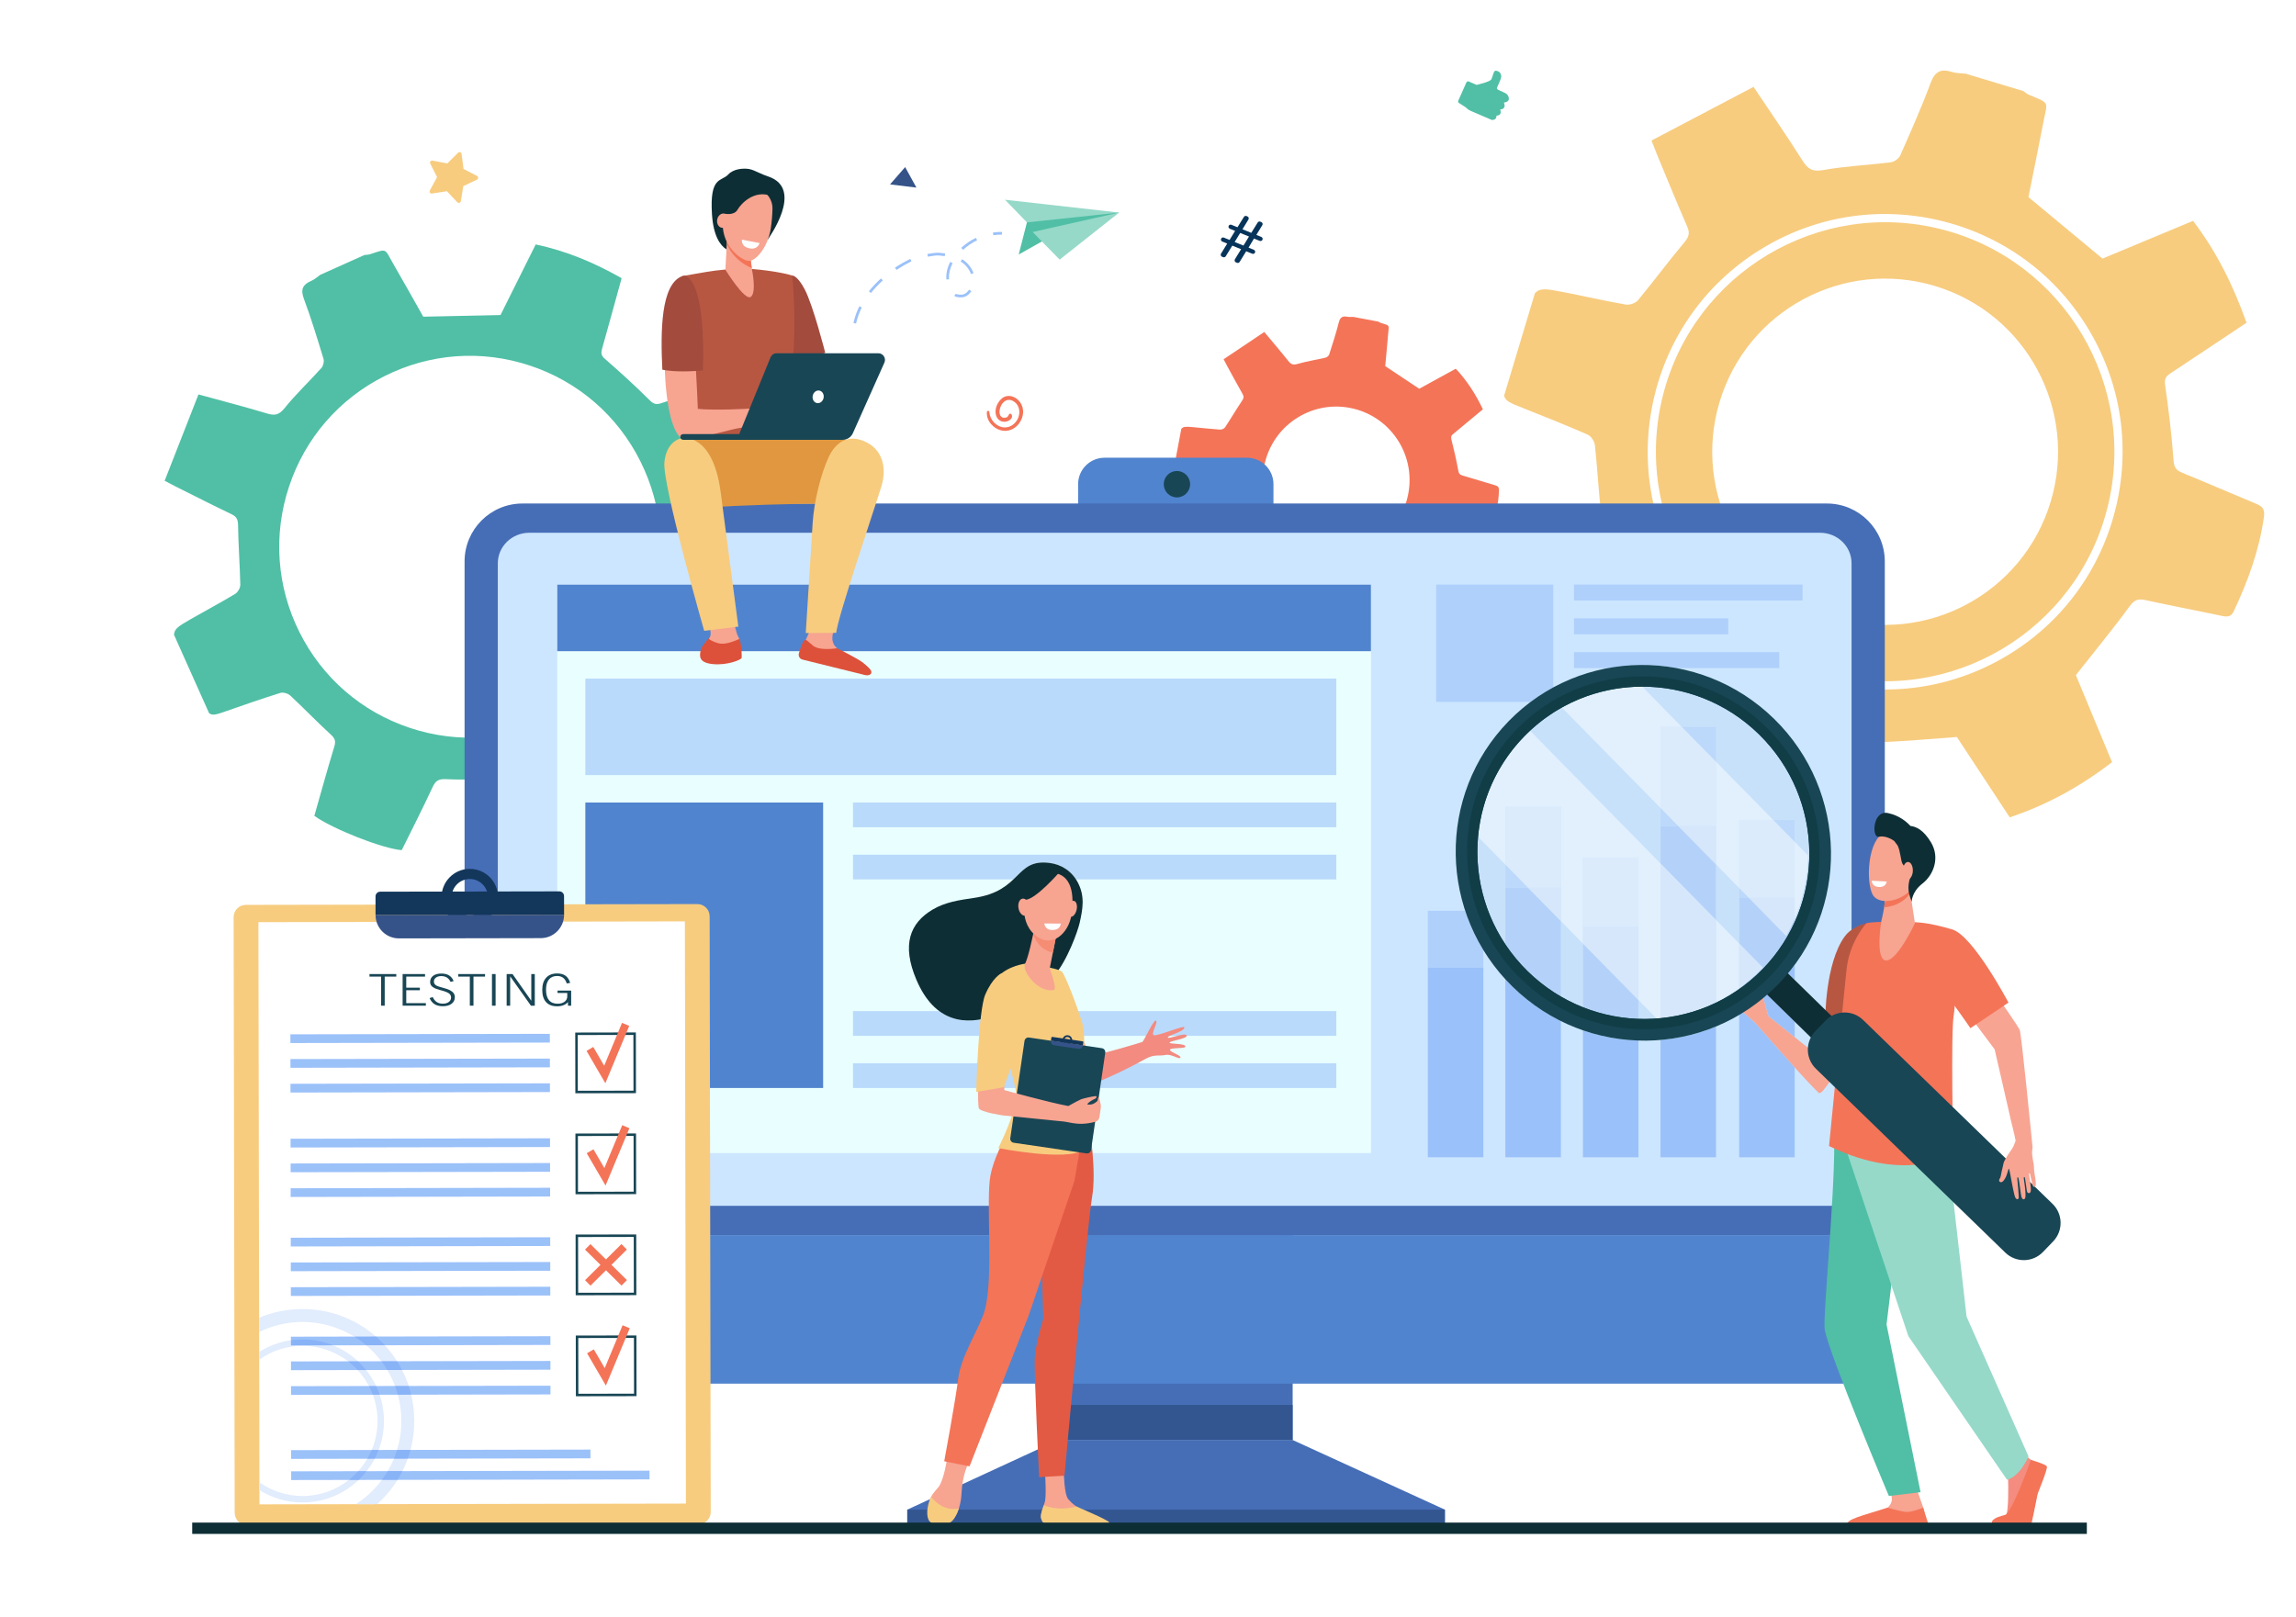 <svg width="379" height="267" viewBox="0 0 379 267" fill="none" xmlns="http://www.w3.org/2000/svg">
<rect x="0" y="0" width="379" height="267" fill="#333333" stroke="none"/>
<g clip-path="url(#clip0_22_17853)">
<path d="M379 267H0V-0.001H379V267Z" fill="white"/>
<path d="M283.853 66.349H283.855C288.394 51.235 304.311 42.669 319.403 47.217C334.495 51.766 343.047 67.705 338.508 82.818V82.819C333.965 97.932 318.05 106.497 302.958 101.949C287.866 97.401 279.312 81.463 283.853 66.349ZM274.508 65.251C269.37 85.501 281.64 106.162 301.862 111.308C322.082 116.454 342.714 104.166 347.853 83.916C352.992 63.666 340.721 43.006 320.499 37.859C300.279 32.713 279.647 45.001 274.508 65.251" fill="#F7CC7F"/>
<path d="M273.209 64.92C275.787 54.763 282.159 46.219 291.153 40.862C300.149 35.504 310.686 33.977 320.83 36.559C330.973 39.139 339.505 45.521 344.854 54.528C350.204 63.535 351.729 74.09 349.153 84.247C346.575 94.404 340.203 102.948 331.209 108.305C322.213 113.661 311.673 115.19 301.532 112.609C291.389 110.028 282.858 103.646 277.507 94.639C272.158 85.632 270.633 75.077 273.209 64.92M248.289 65.309C248.468 66.215 249.287 66.531 251.305 67.332C254.913 68.766 258.526 70.201 262.084 71.76C262.643 72.006 263.203 72.879 263.272 73.516C263.683 77.301 263.866 81.112 264.316 84.892C264.456 86.063 264.343 86.686 263.29 87.347C259.09 89.991 254.962 92.753 250.853 95.441C251.879 99.854 257.056 109.773 259.822 112.546C264.18 110.71 268.66 108.902 273.064 106.919C274.436 106.303 275.135 106.421 276.278 107.515C278.927 110.051 281.817 112.353 284.735 114.584C285.916 115.487 286.547 116.195 286.164 117.823C285.171 122.041 284.434 126.32 283.512 130.556C283.264 131.694 283.48 132.406 284.602 132.754C289.884 134.392 295.167 136.022 300.449 137.657C301.748 138.059 301.947 136.989 302.271 136.224C303.913 132.349 305.576 128.481 307.083 124.554C307.65 123.08 308.411 122.594 310.01 122.544C314.242 122.411 318.467 122.002 323.02 121.68C325.713 125.774 328.686 130.294 331.741 134.94C337.877 132.906 343.4 129.86 348.632 125.832C346.561 120.846 344.487 115.858 342.662 111.462C345.795 107.487 348.779 103.869 351.543 100.091C352.344 98.997 352.97 98.817 354.169 99.081C358.337 99.998 362.535 100.784 366.707 101.672C367.609 101.864 368.272 101.899 368.735 100.912C371.07 95.923 372.953 90.805 373.715 85.305C373.884 84.078 373.444 83.594 372.435 83.177C368.377 81.498 364.347 79.74 360.28 78.078C359.296 77.675 358.883 77.257 358.794 76.053C358.484 71.879 357.993 67.712 357.397 63.568C357.245 62.509 357.58 62.097 358.323 61.606C362.471 58.872 366.597 56.107 370.834 53.282C368.684 47.235 365.941 41.623 362.012 36.462C356.933 38.579 351.887 40.682 347.059 42.694C342.99 39.315 339.051 36.042 334.835 32.541C335.581 28.808 336.473 24.515 337.294 20.208C337.966 16.673 338.471 17.139 334.925 15.649C334.585 15.506 334.299 15.24 333.989 15.033C330.817 14.077 327.644 13.122 324.472 12.164C323.731 12.081 322.954 12.111 322.256 11.891C320.44 11.314 319.419 11.728 318.694 13.675C317.187 17.734 315.423 21.699 313.673 25.661C313.441 26.18 312.689 26.72 312.12 26.791C308.409 27.262 304.645 27.412 300.972 28.076C299.176 28.399 298.419 27.908 297.532 26.504C295.018 22.526 292.341 18.651 289.462 14.342C283.774 17.332 278.223 20.25 272.612 23.201C273.053 24.322 273.296 24.97 273.562 25.611C275.2 29.553 276.805 33.513 278.514 37.424C279 38.535 278.753 39.16 277.993 40.064C275.383 43.169 272.972 46.443 270.383 49.567C269.984 50.052 268.99 50.392 268.36 50.283C264.914 49.683 261.499 48.892 258.065 48.224C255.285 47.683 254.251 47.492 253.37 48.401L248.289 65.309" fill="#F7CC7F"/>
<path d="M49.442 104.391C45.675 96.866 45.06 88.323 47.71 80.335C50.359 72.347 55.956 65.87 63.47 62.098C70.984 58.326 79.515 57.71 87.492 60.363C95.468 63.016 101.936 68.621 105.702 76.145C109.469 83.671 110.084 92.213 107.435 100.201C104.785 108.189 99.188 114.666 91.674 118.438C84.161 122.21 75.629 122.826 67.653 120.173C59.676 117.519 53.209 111.914 49.442 104.391M34.515 117.746C35.098 118.2 35.76 117.963 37.407 117.387C40.352 116.357 43.299 115.326 46.277 114.4C46.746 114.254 47.545 114.491 47.921 114.841C50.157 116.923 52.269 119.14 54.526 121.2C55.226 121.836 55.484 122.274 55.193 123.23C54.029 127.048 52.972 130.897 51.888 134.694C54.829 136.831 63.178 140.13 66.314 140.358C67.996 136.949 69.768 133.491 71.401 129.97C71.91 128.874 72.397 128.577 73.665 128.64C76.605 128.785 79.568 128.662 82.511 128.48C83.703 128.406 84.457 128.504 85.079 129.694C86.691 132.779 88.489 135.764 90.153 138.821C90.6 139.644 91.106 139.963 91.97 139.582C96.036 137.796 100.1 136.005 104.166 134.217C105.165 133.778 104.725 133.024 104.52 132.388C103.482 129.171 102.461 125.947 101.317 122.768C100.887 121.574 101.093 120.88 102.038 120.007C104.539 117.698 106.889 115.226 109.484 112.633C113.268 113.702 117.446 114.881 121.741 116.094C124.398 111.629 126.154 106.871 127.217 101.671C123.341 99.734 119.464 97.796 116.047 96.088C115.864 92.026 115.777 88.257 115.471 84.507C115.383 83.423 115.669 82.984 116.537 82.511C119.549 80.874 122.509 79.143 125.51 77.484C126.158 77.127 126.579 76.799 126.341 75.956C125.141 71.698 123.598 67.599 121.172 63.858C120.632 63.024 120.111 62.962 119.279 63.238C115.932 64.356 112.564 65.41 109.221 66.542C108.412 66.816 107.941 66.778 107.255 66.096C104.876 63.723 102.391 61.452 99.853 59.249C99.205 58.686 99.193 58.259 99.387 57.569C100.469 53.726 101.523 49.876 102.613 45.929C98.133 43.39 93.522 41.425 88.427 40.36C86.454 44.319 84.494 48.252 82.618 52.016C78.374 52.106 74.264 52.193 69.866 52.286C68.36 49.626 66.648 46.55 64.884 43.504C63.437 41.002 63.988 41.019 61.053 41.981C60.772 42.073 60.459 42.063 60.161 42.099C57.733 43.19 55.305 44.278 52.878 45.368C52.383 45.708 51.927 46.136 51.387 46.368C49.982 46.974 49.578 47.764 50.161 49.327C51.376 52.585 52.388 55.922 53.403 59.249C53.536 59.686 53.362 60.411 53.054 60.754C51.047 62.993 48.841 65.065 46.959 67.401C46.038 68.544 45.321 68.643 44.046 68.258C40.43 67.166 36.77 66.222 32.761 65.119C30.876 69.932 29.038 74.626 27.179 79.373C28.035 79.82 28.523 80.086 29.02 80.335C32.086 81.866 35.138 83.424 38.23 84.901C39.108 85.32 39.286 85.83 39.299 86.778C39.344 90.037 39.6 93.295 39.667 96.554C39.678 97.06 39.254 97.789 38.814 98.055C36.406 99.505 33.919 100.821 31.481 102.224C29.509 103.359 28.781 103.787 28.724 104.804L34.515 117.746" fill="#50BFA5"/>
<path d="M70.95 31.447L72.147 29.247L71.021 27.01C70.893 26.755 71.111 26.462 71.391 26.516L73.844 26.979L75.615 25.212C75.817 25.01 76.161 25.129 76.197 25.411L76.517 27.898L78.737 29.044C78.99 29.174 78.984 29.54 78.727 29.661L76.472 30.735L76.073 33.21C76.028 33.492 75.68 33.6 75.485 33.392L73.771 31.569L71.304 31.954C71.023 31.997 70.814 31.698 70.95 31.447" fill="#F7CC7F"/>
<path d="M205.258 40.543L206.171 39.049L204.718 38.46L203.805 39.952L205.258 40.543ZM201.554 41.874L202.578 40.212L201.755 39.878C201.577 39.806 201.49 39.602 201.563 39.421C201.636 39.241 201.84 39.154 202.02 39.228L202.966 39.611L203.879 38.12L203.004 37.763C202.824 37.691 202.738 37.485 202.81 37.306C202.884 37.126 203.088 37.039 203.268 37.112L204.27 37.519L205.332 35.81C205.421 35.665 205.601 35.605 205.76 35.669L205.913 35.732C206.114 35.813 206.194 36.055 206.08 36.241L205.094 37.854L206.547 38.445L207.609 36.734C207.699 36.589 207.881 36.531 208.038 36.595L208.205 36.663C208.405 36.744 208.486 36.987 208.373 37.171L207.386 38.784L208.207 39.117C208.385 39.191 208.472 39.396 208.4 39.576C208.327 39.755 208.123 39.842 207.943 39.769L206.996 39.384L206.096 40.883L206.974 41.238C207.152 41.312 207.239 41.517 207.166 41.697C207.094 41.877 206.888 41.964 206.71 41.89L205.708 41.484L204.623 43.246C204.532 43.392 204.351 43.452 204.192 43.388L204.014 43.315C203.812 43.233 203.733 42.99 203.846 42.806L204.868 41.143L203.415 40.553L202.332 42.316C202.242 42.462 202.06 42.522 201.901 42.456L201.723 42.384C201.522 42.303 201.441 42.059 201.554 41.874" fill="#07345A"/>
<path d="M208.667 77.012C209.904 70.429 216.235 66.097 222.807 67.337C229.38 68.574 233.705 74.914 232.47 81.496C231.232 88.079 224.902 92.411 218.33 91.171C211.756 89.934 207.43 83.593 208.667 77.012ZM194.996 70.812L193.613 78.176C193.729 78.55 194.088 78.647 194.977 78.894C196.565 79.336 198.152 79.778 199.724 80.277C199.971 80.355 200.247 80.698 200.305 80.964C200.648 82.542 200.896 84.142 201.256 85.717C201.368 86.205 201.348 86.472 200.934 86.799C199.279 88.105 197.662 89.455 196.05 90.776C196.681 92.591 199.311 96.543 200.603 97.589C202.361 96.617 204.169 95.652 205.937 94.618C206.488 94.296 206.791 94.314 207.32 94.723C208.552 95.675 209.875 96.515 211.207 97.326C211.746 97.653 212.043 97.923 211.955 98.627C211.726 100.453 211.608 102.291 211.409 104.12C211.356 104.611 211.48 104.903 211.969 104.999C214.27 105.452 216.573 105.9 218.876 106.353C219.441 106.464 219.477 106.003 219.579 105.666C220.098 103.957 220.627 102.25 221.087 100.524C221.26 99.877 221.557 99.638 222.23 99.544C224.011 99.297 225.775 98.934 227.681 98.594C229.001 100.199 230.46 101.972 231.958 103.794C234.454 102.66 236.649 101.126 238.676 99.189C237.577 97.18 236.477 95.168 235.51 93.396C236.653 91.577 237.75 89.916 238.745 88.196C239.035 87.699 239.29 87.596 239.81 87.652C241.609 87.851 243.415 87.994 245.217 88.18C245.606 88.221 245.885 88.205 246.037 87.768C246.798 85.559 247.362 83.313 247.437 80.958C247.453 80.432 247.245 80.248 246.802 80.118C245.012 79.593 243.235 79.032 241.443 78.514C241.009 78.389 240.816 78.231 240.724 77.728C240.405 75.979 240.012 74.243 239.573 72.522C239.462 72.081 239.585 71.893 239.878 71.653C241.504 70.312 243.119 68.959 244.781 67.575C243.602 65.121 242.193 62.876 240.303 60.875C238.255 61.999 236.219 63.113 234.273 64.18C232.404 62.937 230.595 61.734 228.659 60.447C228.806 58.838 228.989 56.986 229.14 55.132C229.266 53.61 229.5 53.783 227.936 53.315C227.788 53.269 227.654 53.17 227.514 53.097C226.133 52.837 224.751 52.576 223.37 52.316C223.271 52.316 223.171 52.321 223.071 52.324C222.851 52.333 222.631 52.343 222.421 52.301C221.63 52.14 221.217 52.36 221 53.215C220.546 54.995 219.982 56.748 219.42 58.498C219.345 58.727 219.052 58.99 218.814 59.046C217.27 59.411 215.688 59.644 214.169 60.089C213.425 60.307 213.085 60.133 212.647 59.581C211.407 58.016 210.103 56.501 208.694 54.812C206.429 56.333 204.219 57.813 201.983 59.312C202.219 59.764 202.35 60.027 202.493 60.285C203.361 61.876 204.216 63.474 205.113 65.047C205.368 65.494 205.292 65.769 205.011 66.184C204.05 67.613 203.18 69.103 202.229 70.538C202.08 70.76 201.678 70.949 201.407 70.93C199.926 70.833 198.448 70.654 196.968 70.526C195.772 70.423 195.327 70.389 194.996 70.812" fill="#F47458"/>
<path d="M146.918 30.445L151.271 30.972L149.414 27.587L146.918 30.445" fill="#355389"/>
<path d="M162.91 68.024C162.774 69.497 164.039 70.843 165.441 71.09C166.895 71.344 168.189 70.396 168.689 69.055C169.675 66.411 166.785 64.324 165.219 65.925C163.756 67.419 164.219 69.638 165.797 69.639C166.393 69.639 167.352 69.138 166.972 68.416C166.887 68.253 166.647 68.265 166.559 68.416C166.367 68.742 166.383 68.754 166.292 68.827C166.149 68.942 165.952 68.979 165.775 68.977C164.166 68.949 165.235 65.264 167.131 66.157C168.172 66.647 168.478 67.833 168.117 68.867C167.77 69.863 166.837 70.635 165.757 70.565C164.468 70.483 163.387 69.296 163.305 68.024C163.287 67.767 162.934 67.771 162.91 68.024" fill="#F47458"/>
<path d="M242.441 13.453L243.743 14.014C243.743 14.014 245.917 13.527 246.159 13.118C246.403 12.709 246.544 11.677 246.848 11.675C247.153 11.675 247.727 11.826 247.81 12.549C247.867 13.074 246.987 14.496 247.093 14.666C247.16 14.772 247.899 15.115 248.443 15.356C248.801 15.516 249.041 15.861 249.066 16.252V16.254C249.084 16.519 248.914 16.76 248.659 16.832L248.263 16.943L248.354 17.349C248.423 17.65 248.235 17.95 247.936 18.019L247.631 18.091L247.706 18.34C247.803 18.66 247.605 18.994 247.276 19.056L247.01 19.108L247.016 19.178C247.037 19.468 246.833 19.727 246.549 19.774L246.284 19.817L242.818 18.326C242.493 18.187 242.199 17.982 241.956 17.723L240.824 16.996C240.702 16.918 240.657 16.763 240.714 16.63L242.06 13.604C242.125 13.458 242.294 13.39 242.441 13.453" fill="#50BFA5"/>
<path d="M205.85 75.572H182.324C179.916 75.572 177.963 77.526 177.963 79.937V87.656C177.963 90.067 179.916 92.023 182.324 92.023H205.85C208.258 92.023 210.21 90.067 210.21 87.656V79.937C210.21 77.526 208.258 75.572 205.85 75.572Z" fill="#5184CE"/>
<path d="M174.684 237.738L149.765 249.241V251.788H238.505V249.241L213.363 237.738H174.684" fill="#466EB6"/>
<path d="M174.684 237.759H213.379V188.441H174.684V237.759Z" fill="#466EB6"/>
<path d="M311.123 203.912V92.698C311.123 87.413 306.846 83.13 301.568 83.13H86.241C80.965 83.13 76.687 87.413 76.687 92.698V203.912H311.123Z" fill="#466EB6"/>
<path d="M238.505 251.788H149.765V249.241H238.505V251.788Z" fill="#335691"/>
<path d="M174.684 237.738H213.364V231.951H174.684V237.738Z" fill="#335691"/>
<path d="M76.687 203.912V221.734C76.687 225.44 79.134 228.445 82.152 228.445H305.656C308.676 228.445 311.123 225.44 311.123 221.734V203.912H76.687Z" fill="#5184CE"/>
<path d="M196.452 79.941C196.452 81.144 195.478 82.12 194.275 82.12C193.073 82.12 192.1 81.144 192.1 79.941C192.1 78.737 193.073 77.761 194.275 77.761C195.478 77.761 196.452 78.737 196.452 79.941Z" fill="#184655"/>
<path d="M305.636 199.082V92.994C305.636 90.213 303.306 87.958 300.427 87.958H87.385C84.507 87.958 82.175 90.213 82.175 92.994V199.082H305.636Z" fill="#CCE6FF"/>
<path d="M226.3 190.375H91.989V96.523H226.3V190.375Z" fill="#E9FFFF"/>
<path d="M226.3 107.511H91.989V96.523H226.3V107.511Z" fill="#5184CE"/>
<path d="M235.687 191.066V150.365H241.856C242.596 152.61 243.594 154.786 244.855 156.85V159.746H235.687V191.066" fill="#AFD0FB"/>
<path d="M283.266 191.066H274.099V171.701C277.23 171.434 280.325 170.691 283.266 169.475V191.066Z" fill="#9AC1F9"/>
<path d="M270.461 191.067H261.293V170.107C264.265 171.135 267.358 171.699 270.461 171.797V191.067ZM269.062 168.13C266.419 167.902 263.799 167.29 261.293 166.296C263.799 167.29 266.421 167.902 269.062 168.13Z" fill="#9AC1F9"/>
<path d="M296.251 191.067H287.084V167.572C287.317 167.434 287.547 167.294 287.776 167.152C288.702 167.938 289.638 168.744 289.881 169.039C289.881 169.039 293.322 172.979 296.251 176.228V191.067M296.251 171.242L291.928 167.79L291.924 167.791C291.859 167.575 291.148 165.244 291.112 164.827C291.112 164.803 291.104 164.778 291.095 164.752C291.302 164.582 291.506 164.407 291.708 164.23L296.251 168.673V171.242ZM296.251 161.795L295.143 160.709C295.528 160.244 295.897 159.773 296.251 159.292V161.795ZM290.823 160.136C290.83 160.128 290.839 160.119 290.846 160.111C290.839 160.119 290.83 160.128 290.823 160.136Z" fill="#9AC1F9"/>
<path d="M257.657 191.067H248.489V161.677C248.877 162.1 249.28 162.515 249.694 162.921C252.103 165.277 254.795 167.165 257.657 168.584V191.067ZM257.657 164.533C255.843 163.48 254.121 162.203 252.531 160.701C254.121 162.203 255.843 163.479 257.657 164.533ZM252.278 160.459C252.278 160.458 252.28 160.459 252.278 160.458C252.28 160.459 252.278 160.458 252.278 160.459Z" fill="#9AC1F9"/>
<path d="M244.855 191.066H235.687V159.746H244.855V191.066Z" fill="#9AC1F9"/>
<path d="M220.591 127.971H96.622V112.036H220.591V127.971Z" fill="#BADAFB"/>
<path d="M220.592 136.58H140.8V132.496H220.592V136.58Z" fill="#BADAFB"/>
<path d="M135.875 179.627H96.623V132.496H135.875V179.627Z" fill="#5184CE"/>
<path d="M220.592 145.19H177.62C176.59 143.598 174.993 142.676 173.173 142.459C172.834 142.419 172.522 142.401 172.228 142.401C169.757 142.401 168.785 143.758 167.279 145.19H140.8V141.106H220.592V145.19Z" fill="#BADAFB"/>
<path d="M220.592 171.018H140.8V166.934H155.044C156.546 168.041 158.208 168.488 159.906 168.488C161.94 168.488 164.024 167.847 165.955 166.934H220.592V171.018Z" fill="#BADAFB"/>
<path d="M220.592 179.627H140.8V175.543H220.592V179.627Z" fill="#BADAFB"/>
<path d="M40.586 149.397L115.111 149.262C116.23 149.261 117.139 150.167 117.141 151.289L117.318 249.629C117.32 250.75 116.414 251.66 115.295 251.662L40.77 251.797C39.651 251.798 38.742 250.892 38.74 249.77L38.563 151.43C38.562 150.309 39.467 149.4 40.586 149.397" fill="#F7CC7F"/>
<path d="M42.655 152.25L113.052 152.123L113.225 248.243L42.828 248.37L42.655 152.25" fill="white"/>
<path d="M93.108 147.945C93.107 147.512 92.756 147.162 92.325 147.164L62.766 147.217C62.334 147.217 61.985 147.568 61.986 148.001L61.991 151.078L93.113 151.022L93.108 147.945" fill="#13375B"/>
<path d="M77.552 151.111C75.901 151.114 74.56 149.776 74.557 148.124C74.554 146.47 75.891 145.127 77.542 145.124C79.193 145.121 80.534 146.459 80.537 148.113C80.54 149.766 79.204 151.109 77.552 151.111ZM77.539 143.45C74.964 143.454 72.881 145.548 72.885 148.126C72.89 150.704 74.981 152.791 77.555 152.785C80.13 152.781 82.213 150.688 82.209 148.109C82.204 145.531 80.113 143.444 77.539 143.45Z" fill="#13375B"/>
<path d="M92.629 147.224C92.91 147.343 93.107 147.62 93.108 147.945L93.113 151.022L61.992 151.078C61.995 153.209 63.724 154.933 65.853 154.929L89.266 154.888C91.395 154.884 93.117 153.153 93.113 151.022L93.108 147.945C93.107 147.62 92.91 147.343 92.629 147.224" fill="#355389"/>
<path d="M62.766 147.217C62.496 147.217 62.259 147.355 62.119 147.563C62.259 147.355 62.496 147.217 62.766 147.217Z" fill="#9BC1F9"/>
<path d="M62.02 147.768C62.036 147.719 62.056 147.672 62.08 147.627C62.056 147.672 62.036 147.719 62.02 147.768Z" fill="#9BC1F9"/>
<path d="M95.38 180.086L104.57 180.07L104.553 170.868L95.364 170.884L95.38 180.086ZM104.98 180.479L94.972 180.497L94.954 170.476L104.962 170.457L104.98 180.479Z" fill="#184655"/>
<path d="M95.41 196.762L104.6 196.746L104.583 187.542L95.394 187.559L95.41 196.762ZM105.009 197.154L95.002 197.171L94.984 187.151L104.991 187.132L105.009 197.154Z" fill="#184655"/>
<path d="M95.441 213.437L104.63 213.421L104.613 204.218L95.424 204.235L95.441 213.437ZM105.04 213.83L95.032 213.847L95.014 203.826L105.022 203.808L105.04 213.83" fill="#184655"/>
<path d="M95.47 230.113L104.66 230.095L104.643 220.893L95.454 220.91L95.47 230.113ZM105.069 230.505L95.062 230.522L95.044 220.501L105.051 220.483L105.069 230.505" fill="#184655"/>
<path d="M47.936 172.207L90.764 172.13L90.762 170.688L47.933 170.765L47.936 172.207" fill="#9BC1F9"/>
<path d="M47.943 176.292L90.772 176.215L90.769 174.773L47.94 174.849L47.943 176.292" fill="#9BC1F9"/>
<path d="M47.95 180.377L90.779 180.3L90.777 178.857L47.948 178.934L47.95 180.377Z" fill="#9BC1F9"/>
<path d="M47.967 189.453L90.796 189.375L90.793 187.932L47.964 188.009L47.967 189.453Z" fill="#9BC1F9"/>
<path d="M47.974 193.536L90.803 193.46L90.8 192.017L47.972 192.094L47.974 193.536" fill="#9BC1F9"/>
<path d="M47.981 197.621L90.81 197.544L90.808 196.102L47.979 196.18L47.981 197.621Z" fill="#9BC1F9"/>
<path d="M47.996 205.792L90.825 205.714L90.823 204.271L47.994 204.348L47.996 205.792Z" fill="#9BC1F9"/>
<path d="M48.004 209.875L90.832 209.799L90.83 208.356L48.001 208.434L48.004 209.875" fill="#9BC1F9"/>
<path d="M48.011 213.96L90.84 213.883L90.837 212.441L48.008 212.519L48.011 213.96" fill="#9BC1F9"/>
<path d="M48.026 222.131L90.855 222.053L90.852 220.61L48.023 220.688L48.026 222.131Z" fill="#9BC1F9"/>
<path d="M48.033 226.216L90.862 226.138L90.859 224.695L48.03 224.773L48.033 226.216" fill="#9BC1F9"/>
<path d="M48.04 230.299L90.869 230.222L90.867 228.78L48.038 228.858L48.04 230.299" fill="#9BC1F9"/>
<path d="M48.059 240.861L97.469 240.771L97.466 239.329L48.057 239.419L48.059 240.861" fill="#9BC1F9"/>
<path d="M48.066 244.356L107.219 244.249L107.216 242.807L48.063 242.914L48.066 244.356" fill="#9BC1F9"/>
<path d="M99.926 178.841L96.818 173.501L97.93 172.852L99.734 175.952L102.679 168.876L103.867 169.373L99.926 178.841" fill="#F47458"/>
<path d="M99.957 195.734L96.849 190.395L97.961 189.746L99.765 192.845L102.71 185.771L103.898 186.266L99.957 195.734" fill="#F47458"/>
<path d="M100.016 228.764L96.908 223.424L98.02 222.775L99.824 225.874L102.769 218.8L103.957 219.295L100.016 228.764" fill="#F47458"/>
<path d="M103.478 206.3L102.582 205.394L100.025 207.932L97.459 205.403L96.566 206.312L99.121 208.829L96.575 211.356L97.471 212.261L100.028 209.723L102.594 212.252L103.487 211.343L100.933 208.826L103.478 206.3" fill="#F47458"/>
<path d="M58.749 248.342L62.262 248.335L58.749 248.342Z" fill="#DABD7E"/>
<path d="M58.749 248.342C60.407 247.271 61.861 245.91 63.035 244.329L65.623 244.324C64.887 245.509 64.011 246.619 63.003 247.63C62.761 247.873 62.514 248.108 62.262 248.335L58.749 248.342" fill="#E1ECFD"/>
<path d="M63.995 242.885C64.382 242.228 64.726 241.542 65.02 240.83L67.311 240.826C67.06 241.528 66.767 242.214 66.432 242.881L63.995 242.885ZM65.539 239.387C66.007 237.862 66.258 236.243 66.255 234.566C66.252 233.079 66.05 231.637 65.674 230.267L67.875 230.263C68.207 231.656 68.379 233.095 68.382 234.562C68.385 236.212 68.173 237.83 67.759 239.383L65.539 239.387ZM65.205 228.827C64.856 227.905 64.426 227.021 63.924 226.186L66.368 226.182C66.803 227.033 67.17 227.915 67.468 228.823L65.205 228.827ZM62.95 224.746C62.216 223.777 61.377 222.892 60.451 222.108L63.523 222.103C64.281 222.928 64.957 223.81 65.545 224.741L62.95 224.746M58.465 220.669C55.982 219.139 53.062 218.255 49.939 218.255C49.929 218.255 49.919 218.255 49.91 218.255C47.352 218.26 44.931 218.857 42.777 219.916L42.773 218.119L42.773 217.568C45.001 216.626 47.415 216.13 49.906 216.126C49.917 216.126 49.928 216.126 49.94 216.126C54.437 216.126 58.69 217.728 62.047 220.662L58.465 220.669" fill="#E1ECFD"/>
<path d="M60.451 222.108C59.827 221.581 59.164 221.1 58.465 220.669L62.047 220.662C62.358 220.935 62.661 221.218 62.956 221.511C63.15 221.705 63.339 221.902 63.523 222.103L60.451 222.108Z" fill="#89B3F7"/>
<path d="M63.924 226.186C63.624 225.688 63.299 225.208 62.949 224.746L65.545 224.741C65.841 225.209 66.116 225.691 66.367 226.182L63.924 226.186Z" fill="#89B3F7"/>
<path d="M65.674 230.267C65.539 229.778 65.383 229.297 65.205 228.827L67.467 228.823C67.622 229.297 67.758 229.778 67.874 230.263L65.674 230.267Z" fill="#89B3F7"/>
<path d="M65.02 240.83C65.215 240.36 65.388 239.878 65.539 239.387L67.759 239.383C67.63 239.87 67.48 240.352 67.311 240.826L65.02 240.83" fill="#89B3F7"/>
<path d="M63.036 244.329C63.38 243.866 63.7 243.384 63.995 242.885L66.432 242.881C66.185 243.373 65.915 243.855 65.623 244.324L63.036 244.329" fill="#89B3F7"/>
<path d="M42.823 246.011L42.821 244.732L42.823 246.011ZM42.785 224.483L42.782 223.204L42.785 224.483Z" fill="#DABD7E"/>
<path d="M49.938 248.056C47.328 248.056 44.888 247.307 42.823 246.011L42.821 244.732C44.836 246.155 47.291 246.992 49.938 246.992C49.946 246.992 49.953 246.992 49.961 246.992C52.836 246.987 55.483 245.995 57.584 244.338L59.208 244.336C56.8 246.635 53.544 248.051 49.963 248.056C49.954 248.056 49.946 248.056 49.938 248.056ZM59.127 242.894C59.695 242.264 60.2 241.575 60.63 240.838L61.847 240.835C61.466 241.563 61.021 242.25 60.518 242.891L59.127 242.894ZM61.352 239.395C61.977 237.91 62.321 236.282 62.318 234.573C62.315 233.062 62.041 231.614 61.543 230.275L62.671 230.274C63.129 231.622 63.379 233.068 63.381 234.57C63.384 236.268 63.072 237.894 62.499 239.392L61.352 239.395ZM60.898 228.834C60.393 227.874 59.765 226.987 59.035 226.196L60.434 226.193C61.081 227.002 61.637 227.886 62.086 228.832L60.898 228.834ZM57.462 224.755C55.375 223.152 52.766 222.197 49.939 222.197C49.931 222.197 49.924 222.197 49.916 222.197C47.261 222.203 44.8 223.049 42.785 224.483L42.782 223.204C44.343 222.217 46.12 221.542 48.024 221.27L48.025 222.131L54.986 222.117C56.518 222.742 57.91 223.641 59.101 224.753L57.462 224.755" fill="#E1ECFD"/>
<path d="M48.026 222.131L48.024 221.27C48.642 221.18 49.273 221.135 49.914 221.133C49.923 221.133 49.931 221.133 49.939 221.133C51.723 221.133 53.427 221.483 54.986 222.117L48.026 222.131" fill="#89B3F7"/>
<path d="M59.036 226.196C58.554 225.672 58.027 225.19 57.462 224.755L59.101 224.753C59.579 225.2 60.026 225.682 60.435 226.193L59.036 226.196Z" fill="#89B3F7"/>
<path d="M61.543 230.275C61.358 229.779 61.143 229.298 60.898 228.834L62.086 228.832C62.308 229.298 62.504 229.78 62.671 230.274L61.543 230.275" fill="#89B3F7"/>
<path d="M60.631 240.838C60.902 240.375 61.143 239.893 61.353 239.395L62.5 239.392C62.31 239.887 62.092 240.369 61.848 240.835L60.631 240.838Z" fill="#89B3F7"/>
<path d="M57.584 244.338C58.138 243.902 58.655 243.417 59.127 242.894L60.518 242.891C60.117 243.404 59.679 243.887 59.208 244.336L57.584 244.338Z" fill="#89B3F7"/>
<path d="M62.902 166.039V161.237H60.991V160.817H65.415V161.237H63.504V166.039H62.902Z" fill="#184655"/>
<path d="M70.298 165.619V166.039H66.462V160.817H70.162V161.237H67.06V163.066H69.306V163.487H67.06V165.619H70.298" fill="#184655"/>
<path d="M70.909 164.79L71.428 164.616C71.602 164.989 71.826 165.264 72.098 165.441C72.37 165.619 72.703 165.707 73.099 165.707C73.506 165.707 73.834 165.615 74.083 165.428C74.332 165.242 74.456 164.998 74.456 164.694C74.456 164.452 74.374 164.252 74.212 164.096C74.049 163.939 73.772 163.797 73.383 163.667C73.17 163.599 72.889 163.516 72.538 163.42C72.188 163.323 71.963 163.25 71.864 163.204C71.553 163.058 71.332 162.903 71.201 162.738C71.07 162.574 71.004 162.369 71.004 162.128C71.004 161.694 71.169 161.353 71.498 161.105C71.826 160.857 72.279 160.733 72.855 160.733C73.367 160.733 73.789 160.834 74.122 161.038C74.455 161.241 74.709 161.554 74.884 161.976L74.377 162.106C74.217 161.781 74.012 161.54 73.76 161.385C73.508 161.231 73.198 161.153 72.829 161.153C72.471 161.153 72.181 161.236 71.958 161.403C71.736 161.571 71.624 161.789 71.624 162.057C71.624 162.259 71.696 162.429 71.84 162.568C71.984 162.707 72.207 162.821 72.51 162.907C72.626 162.942 72.795 162.991 73.016 163.052C73.65 163.226 74.059 163.364 74.242 163.465C74.536 163.62 74.749 163.791 74.882 163.975C75.014 164.161 75.08 164.379 75.08 164.631C75.08 165.087 74.902 165.451 74.545 165.722C74.189 165.993 73.707 166.127 73.099 166.127C72.552 166.127 72.102 166.019 71.749 165.803C71.395 165.587 71.115 165.249 70.909 164.79" fill="#184655"/>
<path d="M77.554 166.039V161.237H75.643V160.817H80.067V161.237H78.156V166.039H77.554Z" fill="#184655"/>
<path d="M81.21 166.039V160.817H81.808V166.039H81.21Z" fill="#184655"/>
<path d="M84.213 161.195V166.039H83.632V160.817H84.605L87.699 165.224V160.817H88.279V166.039H87.642L84.213 161.195Z" fill="#184655"/>
<path d="M93.755 165.453C93.54 165.684 93.285 165.856 92.991 165.97C92.697 166.085 92.356 166.142 91.966 166.142C91.166 166.142 90.557 165.91 90.138 165.448C89.719 164.985 89.509 164.314 89.509 163.437C89.509 162.568 89.723 161.898 90.151 161.427C90.578 160.954 91.183 160.718 91.966 160.718C92.545 160.718 93.007 160.843 93.353 161.093C93.7 161.343 93.956 161.735 94.121 162.272L93.558 162.367C93.419 161.946 93.219 161.635 92.959 161.435C92.698 161.235 92.364 161.135 91.957 161.135C91.375 161.135 90.926 161.329 90.609 161.719C90.292 162.109 90.133 162.662 90.133 163.377C90.133 164.149 90.294 164.732 90.615 165.125C90.937 165.517 91.415 165.715 92.049 165.715C92.526 165.715 92.91 165.603 93.201 165.381C93.492 165.158 93.637 164.864 93.637 164.5V163.942H92.031V163.55H94.283V166.039H93.755V165.453" fill="#184655"/>
<path d="M169.516 36.712L168.158 42.018L172.315 39.679L184.734 35.093L175.582 34.839C175.582 34.839 170.836 35.409 170.56 35.606C170.283 35.802 169.516 36.712 169.516 36.712Z" fill="#50BFA5"/>
<path d="M165.894 32.979L184.734 35.095L169.515 36.715L165.894 32.979" fill="#96D9C9"/>
<path d="M174.919 42.862L170.459 38.304L184.735 35.094L174.919 42.862Z" fill="#96D9C9"/>
<path d="M158.668 40.918C159.389 40.252 160.207 39.696 161.097 39.266L161.291 39.668C160.441 40.08 159.66 40.611 158.971 41.248L158.668 40.918ZM153.082 41.934C153.591 41.843 154.517 41.694 154.992 41.727C155.36 41.754 155.696 41.79 156.019 41.839L155.952 42.282C155.642 42.234 155.317 42.2 154.961 42.174C154.65 42.152 153.994 42.225 153.161 42.374L153.082 41.934ZM158.629 43.208L158.576 43.175L158.812 42.796L158.87 42.832C159.731 43.386 160.398 44.213 160.699 45.101L160.277 45.245C160.007 44.45 159.406 43.708 158.629 43.208V43.208ZM156.229 45.215C156.279 44.788 156.385 44.355 156.547 43.931C156.634 43.702 156.736 43.469 156.854 43.242L157.25 43.449C157.142 43.66 157.044 43.875 156.964 44.089C156.817 44.48 156.719 44.877 156.673 45.266C156.641 45.543 156.638 45.825 156.662 46.106L156.217 46.145C156.19 45.834 156.193 45.52 156.229 45.215V45.215ZM147.736 44.191C148.528 43.664 149.376 43.175 150.257 42.737L150.455 43.138C149.592 43.567 148.76 44.047 147.982 44.563L147.736 44.191ZM157.587 48.889C157.563 48.87 157.539 48.85 157.516 48.83L157.806 48.491C157.827 48.508 157.846 48.524 157.864 48.54C157.864 48.54 157.876 48.547 157.906 48.559C158.139 48.647 158.775 48.723 159.158 48.552C159.477 48.41 159.751 48.165 159.97 47.824L160.346 48.068C160.083 48.475 159.732 48.786 159.338 48.962C158.809 49.196 158.043 49.087 157.75 48.977C157.68 48.95 157.627 48.923 157.587 48.889V48.889ZM143.425 48.091C144.006 47.354 144.682 46.64 145.429 45.969L145.727 46.303C144.998 46.955 144.341 47.65 143.775 48.368L143.425 48.091ZM140.966 52.95C141.075 52.529 141.208 52.105 141.364 51.692C141.506 51.312 141.672 50.93 141.856 50.56L142.255 50.758C142.078 51.116 141.921 51.482 141.781 51.85C141.632 52.248 141.503 52.656 141.399 53.062C141.368 53.181 141.34 53.301 141.312 53.421L140.877 53.324C140.906 53.196 140.936 53.072 140.966 52.95" fill="#9BC1F9"/>
<path d="M163.97 38.835C164.452 38.762 164.933 38.73 165.402 38.738L165.411 38.29C164.917 38.282 164.41 38.316 163.904 38.393L163.97 38.835" fill="#9BC1F9"/>
<path d="M130.756 45.487C131.024 45.498 131.761 45.746 132.838 47.784C134.213 50.386 136.224 58.251 136.224 58.251L130.223 60.488L129.452 58.846L128.183 46.212C128.183 46.212 130.681 45.485 130.756 45.487" fill="#A34B3D"/>
<path d="M122.824 44.354C124.54 44.355 128.785 44.856 130.756 45.487C130.756 45.487 132.203 57.946 129.453 67.415C128.837 69.534 129.962 76.199 129.962 76.199L112.182 75.964C112.182 75.964 114.288 59.849 113.495 57.247C112.701 54.643 112.682 45.571 112.682 45.571C112.682 45.571 112.804 45.552 116.677 44.882C118.484 44.569 120.992 44.351 122.824 44.354" fill="#B75742"/>
<path d="M120.753 99.325C120.753 99.325 121.146 103.871 121.869 105.13C122.593 106.389 121.831 108.53 121.793 108.824C121.755 109.118 120.271 109.537 117.911 109.284C115.551 109.033 115.589 108.487 115.779 107.606C115.969 106.725 117.225 105.592 117.302 104.752C117.378 103.914 116.578 100.891 116.578 100.891L120.753 99.325Z" fill="#F7A491"/>
<path d="M127.956 72.447C127.956 72.447 140.23 71.764 142.971 73.426C145.71 75.088 141.023 83.247 141.023 83.247C141.023 83.247 132.483 82.853 115.755 83.819C111.793 84.049 111.452 73.476 112.193 72.601C112.933 71.727 127.956 72.447 127.956 72.447Z" fill="#E0973F"/>
<path d="M117.616 109.638C115.186 109.378 115.486 108.183 115.682 107.275C115.805 106.708 116.502 106.038 116.918 105.404C117.135 105.577 117.488 105.883 118.544 106.195C119.64 106.52 121.142 105.878 122.099 105.476C122.44 106.748 122.456 108.369 122.424 108.616C122.385 108.917 120.046 109.897 117.616 109.638Z" fill="#DD513A"/>
<path d="M118.958 81.24C119.448 84.955 121.876 103.454 121.876 103.454L116.242 104.154C116.242 104.154 109.315 80.009 109.67 76.317C110.025 72.623 112.618 72.313 112.618 72.313C112.618 72.313 117.66 71.404 118.958 81.24Z" fill="#F7CC7F"/>
<path d="M112.489 46.955C114.152 46.331 114.965 61.331 115.189 67.504C118.133 67.789 123.264 67.507 124.542 67.411C125.143 67.366 126.528 66.857 127.126 66.779C127.738 66.699 128.293 66.657 128.594 66.71C128.705 66.729 131.774 67.985 132.036 68.261C132.362 68.602 133.242 69.465 133.093 69.838C132.945 70.211 131.401 68.799 131.401 68.799L130.646 68.375C131.585 69.294 133.377 70.504 133.119 70.946C132.867 71.375 131.251 70.147 130.099 69.309C131.087 70.204 132.315 71.803 132.032 72.052C131.778 72.277 130.381 70.425 128.889 69.891C128.336 69.694 127.785 70.24 127.35 70.307C127.03 70.356 126.537 70.459 126.223 70.371L124.607 69.912C124.057 69.96 124.043 70.287 123.488 70.406C122.842 70.542 121.784 70.687 120.962 70.889C116.23 72.046 114.652 72.584 113.203 72.583C108.815 72.581 108.56 48.432 112.489 46.955" fill="#F7A491"/>
<path d="M109.334 61.038C109.023 54.714 109.068 46.919 112.608 45.589C114.005 45.065 116.467 48.219 116.025 61.166C114.135 61.323 111.36 61.448 109.334 61.038Z" fill="#A34B3D"/>
<path d="M137.815 103.733C137.815 103.733 137.001 105.173 137.641 106.378C138.281 107.585 141.639 109.359 141.99 110.013C142.34 110.667 142.203 111.131 142.203 111.131L132.229 108.682L132.993 105.672L133.926 103.591L137.815 103.733" fill="#F7A491"/>
<path d="M138.156 107.023C138.156 107.023 135.352 107.509 134.241 106.621C133.128 105.733 133.203 105.57 132.793 105.723C132.529 105.82 132.128 107.019 131.875 107.864C131.74 108.313 132.01 108.784 132.464 108.896L142.85 111.466C143.639 111.618 144.161 111.125 143.63 110.491C143.266 110.056 142.81 109.72 142.558 109.493C141.785 108.794 138.156 107.023 138.156 107.023" fill="#DD513A"/>
<path d="M136.837 75.361C137.631 73.688 139.434 71.512 142.61 72.823C145.637 74.074 146.45 77.147 145.494 80.294C144.54 83.44 138.25 101.941 138.03 104.485L133.009 104.518C133.009 104.518 133.922 89.87 134.146 86.328C134.36 82.921 135.464 78.254 136.837 75.361Z" fill="#F7CC7F"/>
<path d="M144.989 58.321H128.202C127.758 58.321 127.358 58.59 127.19 59.003L122.021 71.671H112.766C112.507 71.671 112.297 71.882 112.297 72.142C112.297 72.401 112.507 72.612 112.766 72.612H139.106C139.83 72.612 140.486 72.185 140.783 71.521L145.988 59.871C146.313 59.143 145.784 58.321 144.989 58.321" fill="#184655"/>
<path d="M135.951 65.697C135.838 66.267 135.344 66.647 134.848 66.547C134.352 66.447 134.042 65.905 134.155 65.336C134.268 64.768 134.763 64.387 135.259 64.487C135.755 64.586 136.064 65.128 135.951 65.697" fill="white"/>
<path d="M126.814 29.136C126.308 28.964 125.81 28.772 125.329 28.54C124.785 28.277 124.08 27.971 123.635 27.902C122.698 27.756 121.089 27.853 120.2 28.819C119.093 30.021 117.125 29.036 117.522 35.336C117.97 42.466 121.93 41.684 122.026 41.563C122.122 41.443 125.557 37.002 125.557 37.002C125.557 37.002 126.758 39.632 126.758 39.535C126.758 39.443 132.891 31.185 126.814 29.136Z" fill="#0E2E35"/>
<path d="M123.808 42.09L124.149 44.639C124.149 44.639 124.915 48.31 123.93 49.017C122.945 49.724 119.741 44.533 119.741 44.533L120.08 38.077L123.808 42.09Z" fill="#F7A491"/>
<path d="M119.97 40.17C120.784 42.372 122.722 43.726 124.098 44.251L123.808 42.09L120.08 38.077L119.97 40.17Z" fill="#F47458"/>
<path d="M123.605 31.051C125.692 30.714 127.565 32.395 127.512 34.487C127.49 35.397 127.415 36.532 127.227 37.756C126.773 40.697 124.769 43.286 123.444 43.056C122.119 42.824 118.785 40.287 119.372 36.102C119.734 33.517 121.415 31.405 123.605 31.051" fill="#F7A491"/>
<path d="M120.292 36.6C120.18 37.247 119.663 37.696 119.136 37.605C118.61 37.513 118.274 36.914 118.386 36.267C118.498 35.62 119.015 35.17 119.541 35.263C120.068 35.354 120.404 35.952 120.292 36.6Z" fill="#F7A491"/>
<path d="M119.541 35.265C119.541 35.265 121.143 35.663 121.737 34.631C122.332 33.599 124.458 31.372 127.16 32.295C129.863 33.219 124.782 30.05 124.566 30.05C124.35 30.05 121.755 30.033 121.755 30.033C121.755 30.033 119.755 31.68 119.683 31.861C119.611 32.042 119.035 34.016 119.035 34.016L119.541 35.265" fill="#0E2E35"/>
<path d="M122.472 39.568L125.387 40.126C125.387 40.126 125.109 41.226 123.82 41.018C122.248 40.764 122.472 39.568 122.472 39.568Z" fill="white"/>
<path d="M156.384 240.563C156.384 240.563 155.85 244.29 154.933 245.493C154.625 245.896 154.062 246.408 153.693 247.137C153.117 248.273 153.436 249.963 153.859 250.895C154.077 251.373 153.843 251.371 154.339 251.525C155.808 251.981 157.37 251.214 157.995 249.797C158.344 249.006 158.651 247.951 158.712 246.621C158.869 243.237 159.913 241.516 159.913 241.516L156.384 240.563" fill="#F7A491"/>
<path d="M172.442 242.268C172.442 242.268 172.771 246.47 172.505 247.836C172.361 248.568 171.563 250.074 171.93 250.761C172.295 251.45 172.714 251.622 172.714 251.622L182.192 251.776C182.708 251.784 182.367 251.45 181.951 251.142C181.27 250.637 180.719 250.303 178.543 249.242C178.401 249.174 177.884 248.843 177.698 248.728C177.225 248.437 176.75 247.979 176.341 247.521C175.661 246.759 175.601 243.057 175.601 243.057L172.442 242.268Z" fill="#F7A491"/>
<path d="M179.851 186.405C179.851 186.405 181.044 193.228 180.26 197.701C179.476 202.175 175.716 243.64 175.716 243.64L171.535 243.878C171.535 243.878 170.658 226.556 170.815 224.148C170.973 221.74 172.212 217.708 172.212 217.708L171.796 203.724L177.071 185.351L179.851 186.405" fill="#E25A44"/>
<path d="M167.565 184.97C167.565 184.97 164.272 189.958 163.49 194.088C162.706 198.218 164.065 210.907 162.557 216.319C161.741 219.248 158.648 223.773 158.178 227.557C157.707 231.342 155.863 241.257 155.863 241.257L160.041 242.092L169.752 217.33L177.369 194.947L179.32 183.421L167.565 184.97" fill="#F47458"/>
<path d="M158.28 249.052C156.002 249.47 154.487 248.128 153.698 247.125C153.12 248.262 152.837 249.96 153.264 250.895C153.638 251.718 154.734 251.694 155.597 251.726C156.508 251.761 157.215 251.25 157.667 250.45C157.879 250.076 158.097 249.612 158.28 249.052" fill="#F7CC7F"/>
<path d="M177.697 248.727C175.189 249.374 173.336 248.935 172.299 248.513C172.032 249.277 171.678 250.234 171.866 250.785C172.096 251.462 172.424 251.614 172.714 251.622C175.003 251.682 181.1 251.765 182.846 251.788C183.09 251.792 183.225 251.505 183.068 251.315C182.634 250.794 177.883 248.841 177.697 248.727" fill="#F7CC7F"/>
<path d="M194.854 174.618C195.029 174.246 193.188 173.74 193.128 173.339C193.069 172.939 195.538 173.164 195.66 172.83C195.888 172.216 192.973 172.417 193.06 172.127C193.146 171.837 196.144 171.482 195.88 170.943C195.616 170.403 192.81 171.636 192.766 171.283C192.721 170.931 195.478 170.371 195.508 169.613C195.524 169.207 190.917 171.167 190.435 170.896C189.952 170.624 191.197 168.839 190.824 168.516C190.451 168.194 188.835 171.927 188.543 172.036C188.252 172.144 181.931 174.059 179.782 174.375C179.601 173.646 177.984 169.636 177.829 168.948C176.566 169.664 174.959 168.803 173.667 169.441C174.318 171.737 175.777 179.3 176.36 179.64C178.137 180.676 187.482 175.733 189.027 174.858C190.573 173.983 191.363 174.4 192.37 174.177C193.378 173.955 194.679 174.989 194.854 174.618" fill="#F38B80"/>
<path d="M178.225 152.34C178.694 150.2 179.155 148.046 177.915 145.695C176.913 143.793 175.179 142.698 173.172 142.459C167.487 141.784 168.702 147.1 160.756 148.249C158.287 148.607 155.993 148.951 153.93 150.181C150.208 152.401 148.803 155.963 151.272 161.766C157.318 175.976 171.782 163.628 173.988 161.114C176.177 158.621 177.922 153.717 178.225 152.34" fill="#0E2E35"/>
<path d="M169.275 159.095C169.275 159.095 166.405 159.42 164.688 161.291C162.971 163.161 167.464 178.197 167.776 180.579C168.088 182.959 164.79 189.549 164.79 189.549C164.79 189.549 176.001 191.779 178.915 189.853C178.915 189.853 179.171 171.451 178.858 169.751C178.546 168.051 175.944 161.135 175.32 160.455C174.696 159.774 169.275 159.095 169.275 159.095" fill="#F7CC7F"/>
<path d="M170.721 153.298C170.721 153.298 170.698 153.426 170.658 153.642C170.465 154.686 169.72 158.145 169.216 159.097C168.608 160.247 171.299 163.913 173.89 163.464C174.66 163.332 173.238 160.096 173.306 159.754C173.436 159.097 173.614 158.203 173.796 157.286C173.899 156.768 174.002 156.243 174.1 155.749C174.376 154.347 174.603 153.201 174.603 153.201L170.721 153.298" fill="#F7A491"/>
<path d="M173.798 157.276C173.818 157.172 173.839 157.068 173.859 156.964C173.839 157.068 173.818 157.172 173.798 157.276ZM173.932 156.6C173.988 156.311 174.046 156.025 174.1 155.749C174.376 154.347 174.603 153.201 174.603 153.201C174.603 153.201 174.376 154.347 174.1 155.749C174.046 156.025 173.988 156.311 173.932 156.6ZM170.647 153.704C170.65 153.683 170.654 153.663 170.658 153.642C170.694 153.449 170.715 153.327 170.721 153.302C170.715 153.327 170.694 153.449 170.658 153.642C170.654 153.663 170.651 153.683 170.647 153.704Z" fill="#815147"/>
<path d="M173.797 157.276C173.197 157.188 172.572 156.897 171.944 156.349C171.259 155.749 170.811 155.03 170.541 154.262C170.582 154.046 170.618 153.856 170.647 153.704C170.651 153.683 170.654 153.663 170.658 153.642C170.694 153.449 170.715 153.327 170.72 153.302C170.72 153.299 170.72 153.298 170.72 153.298L174.602 153.201C174.602 153.201 174.376 154.347 174.1 155.749C174.045 156.025 173.988 156.311 173.932 156.6C173.908 156.72 173.884 156.841 173.859 156.964C173.839 157.068 173.817 157.172 173.797 157.276" fill="#F58C74"/>
<path d="M173.056 144.06C173.056 144.06 171.472 144.279 170.326 145.762C169.18 147.244 167.942 151.828 170.791 154.321C173.64 156.813 176.456 153.992 176.873 151.001C177.29 148.009 177.206 143.952 173.056 144.06" fill="#F7A491"/>
<path d="M177.703 150.262C177.523 150.983 177.052 151.47 176.65 151.35C176.248 151.23 176.066 150.548 176.246 149.827C176.426 149.105 176.898 148.619 177.301 148.739C177.702 148.859 177.883 149.541 177.703 150.262" fill="#F7A491"/>
<path d="M174.813 144.072C174.813 144.072 171.094 148.349 169.345 148.551C167.597 148.752 167.367 151.069 167.367 151.069C167.367 151.069 167.992 145.731 169.724 144.702C171.454 143.673 174.813 144.072 174.813 144.072" fill="#0E2E35"/>
<path d="M169.917 149.589C170.059 150.364 169.773 151.074 169.278 151.175C168.784 151.277 168.266 150.732 168.125 149.958C167.982 149.184 168.268 148.473 168.764 148.372C169.258 148.27 169.775 148.815 169.917 149.589Z" fill="#F7A491"/>
<path d="M169.863 171.297L181.885 173.057C182.247 173.111 182.496 173.447 182.444 173.809L180.098 189.869C180.044 190.231 179.708 190.482 179.347 190.428L167.326 188.668C166.965 188.614 166.715 188.278 166.768 187.916L169.114 171.856C169.166 171.494 169.502 171.243 169.863 171.297Z" fill="#184655"/>
<path d="M178.83 172.078C178.84 172.004 178.79 171.936 178.716 171.925L173.703 171.191C173.629 171.18 173.561 171.231 173.551 171.305L173.475 171.827L178.754 172.599L178.83 172.078Z" fill="#13375B"/>
<path d="M176.113 172.224C175.833 172.183 175.638 171.921 175.68 171.641C175.721 171.361 175.981 171.167 176.261 171.208C176.541 171.248 176.736 171.51 176.694 171.79C176.653 172.071 176.393 172.264 176.113 172.224V172.224ZM176.302 170.924C175.866 170.86 175.46 171.163 175.396 171.6C175.332 172.037 175.634 172.443 176.072 172.507C176.508 172.571 176.914 172.268 176.978 171.832C177.041 171.394 176.74 170.988 176.302 170.924Z" fill="#13375B"/>
<path d="M178.767 171.944C178.811 171.971 178.838 172.023 178.83 172.078L178.754 172.599L173.475 171.827C173.422 172.188 173.672 172.523 174.032 172.577L178.005 173.159C178.366 173.212 178.701 172.961 178.754 172.599L178.83 172.078C178.838 172.023 178.811 171.971 178.767 171.944" fill="#355389"/>
<path d="M175.092 152.482L172.387 152.468C172.387 152.468 172.443 153.497 173.634 153.538C175.084 153.588 175.092 152.482 175.092 152.482Z" fill="white"/>
<path d="M161.43 175.403L165.786 175.849C165.786 175.849 165.715 179.551 165.79 179.977C165.79 179.977 173.238 182.045 176.35 182.605C176.35 182.605 177.769 181.8 178.342 181.545C178.915 181.289 180.456 181.01 180.798 180.966C181.139 180.921 181.022 181.294 180.73 181.425C180.436 181.556 179.679 181.914 179.465 182.352C179.465 182.352 180.079 182.418 180.404 182.273C180.73 182.129 181.178 181.82 181.186 181.661C181.192 181.503 181.266 181.118 181.374 181.138C181.4 181.143 181.436 181.27 181.474 181.402C181.508 181.527 181.544 181.656 181.575 181.783C181.63 182.01 181.692 182.341 181.718 182.49C181.772 182.83 181.566 183.768 181.536 184.1C181.483 184.709 181.31 184.979 180.988 185.134C180.471 185.314 179.925 185.429 179.117 185.513C177.636 185.666 176.273 185.239 175.679 185.173C175.085 185.106 165.6 184.163 165.6 184.163C165.6 184.163 161.83 183.62 161.58 182.97C161.33 182.321 161.43 175.403 161.43 175.403" fill="#F7A491"/>
<path d="M165.214 160.747C165.214 160.747 163.839 161.4 162.631 164.22C161.482 166.899 161.145 180.27 161.145 180.27L165.702 179.509L168.017 173.275C169.668 169.544 169.241 165.2 166.836 161.905C166.195 161.025 165.604 160.495 165.214 160.747" fill="#F7CC7F"/>
<path d="M252.664 115.88H237.057V96.514H256.395V113.492C255.107 114.19 253.861 114.985 252.664 115.88" fill="#AFD0FB"/>
<path d="M297.544 99.144H259.818V96.513H297.544V99.144Z" fill="#AFD0FB"/>
<path d="M285.278 104.723H259.818V102.092H285.278V104.723Z" fill="#AFD0FB"/>
<path d="M293.705 110.302H276.731C274.861 109.957 272.969 109.784 271.077 109.784C269.183 109.784 267.293 109.957 265.428 110.302H259.817V107.671H293.705V110.302Z" fill="#AFD0FB"/>
<path d="M310.527 160.804C309.736 160.16 303.622 162.848 303.699 163.782C303.777 164.717 299.434 173.783 299.434 173.783L291.928 167.79L291.924 167.791C291.858 167.575 291.146 165.244 291.111 164.827C291.077 164.389 289.808 163.625 289.22 163.737C288.631 163.849 289.721 164.59 289.794 164.724C289.99 165.094 289.234 165.233 289.234 165.233C289.234 165.233 287.091 164.546 287.044 163.845C286.998 163.144 285.533 165.07 285.706 165.339C285.873 165.6 289.376 168.427 289.881 169.039C289.881 169.039 299.589 180.153 300.281 180.444C300.887 180.699 303.05 176.869 305.093 174.326C307.136 171.784 312.996 162.816 310.527 160.804" fill="#F7A491"/>
<path d="M330.116 242.527C330.116 242.527 331.449 243.831 331.48 244.309C331.509 244.788 331.598 249.913 331.054 250.391C330.509 250.869 328.909 251.208 329.425 251.748C329.812 252.153 332.803 252.067 334.785 251.957C335.364 251.925 336.089 247.303 336.319 246.624C336.65 245.637 337.459 243.414 337.157 242.727C337.01 242.392 336.304 241.703 335.31 241.06C334.265 240.384 333.265 238.878 333.265 238.878L330.116 242.527" fill="#F48C7F"/>
<path d="M316.294 245.563L317.49 248.949C317.58 249.483 317.929 250.806 317.929 251.292C317.929 253.12 309.7 249.741 311.543 248.931C311.711 248.859 312.234 248.273 312.288 247.651C312.374 246.692 311.596 245.49 311.596 245.49L316.294 245.563Z" fill="#F7A491"/>
<path d="M303.385 182.671C303.385 182.671 302.786 188.725 302.786 188.815C302.786 198.61 300.847 217.741 301.217 219.583C302.115 224.074 311.797 246.986 311.797 246.986L317.029 246.359L311.412 218.673L312.719 207.886L316.271 186.061L303.385 182.671" fill="#50BFA5"/>
<path d="M320.946 188.027L321.939 193.765L324.624 217.382L334.854 240.466C334.854 240.466 333.414 243.824 331.292 244.296L315.011 220.597L304.896 190.272L305.253 183.535L320.946 188.027Z" fill="#96D9C9"/>
<path d="M301.299 168.255L308.553 168.996C308.553 168.996 308.887 163.04 308.887 160.199C308.887 156.752 308.593 152.311 308.178 152.408C307.011 152.676 305.44 153.321 304.506 154.608C301.269 159.061 301.299 168.255 301.299 168.255Z" fill="#B75742"/>
<path d="M304.864 159.591C304.713 160.642 301.922 189.213 301.922 189.213C315.133 195.604 322.422 190.352 322.422 190.352C322.422 190.352 321.991 170.288 322.507 167.557C322.85 165.751 323.279 153.744 322.11 153.408C320.609 152.976 318.89 152.518 317.013 152.323C315.413 152.156 309.195 152.06 308.082 152.435C308.082 152.435 305.502 155.171 304.864 159.591" fill="#F47458"/>
<path d="M335.245 241.028C335.245 241.028 332.171 249.697 330.968 250.115C330.649 250.227 329.114 250.509 328.824 251.188C328.737 251.393 328.824 252.076 328.824 252.076H335.235C335.235 252.076 336.043 248.255 336.365 246.577C336.365 246.577 338.061 242.476 337.873 242.104C337.684 241.731 335.245 241.028 335.245 241.028Z" fill="#F47458"/>
<path d="M318.398 251.896L317.455 248.915C317.455 248.915 315.476 249.753 314.487 249.613C313.497 249.473 311.565 248.915 311.565 248.915C307.615 250.216 304.379 250.848 304.969 251.896H318.398Z" fill="#F47458"/>
<path d="M300.281 180.444C300.251 180.432 300.144 180.346 300.083 180.296C300.318 177.496 300.275 174.783 299.397 173.868C299.419 173.823 299.611 173.415 299.811 172.992C300.828 173.779 301.31 175.871 301.122 179.268C301.107 179.501 301.04 179.679 300.987 179.97C300.691 180.294 300.425 180.504 300.281 180.444" fill="#F7A491"/>
<path d="M315.246 146.801L316.097 152.421C316.097 152.421 312.988 159.114 311.131 158.533C309.573 158.046 310.533 152.125 310.533 152.125C310.533 152.125 311.383 148.945 311.127 147.353C310.873 145.762 315.246 146.801 315.246 146.801Z" fill="#F7A491"/>
<path d="M311.127 147.354C310.872 145.762 315.245 146.801 315.245 146.801L315.317 147.267C315.189 147.579 315.033 147.846 314.843 148.051C313.866 149.104 312.338 149.735 311.019 149.783C311.15 148.926 311.231 148.007 311.127 147.354Z" fill="#F47458"/>
<path d="M315.965 138.849C316.088 138.804 316.955 145.251 315.31 147.023C313.663 148.798 310.459 149.378 309.307 147.981C308.034 146.436 308.098 139.507 310.657 137.684C313.216 135.859 315.965 138.849 315.965 138.849" fill="#F7A491"/>
<path d="M311.633 134.235C313.61 134.638 314.891 135.849 315.362 136.365C316.259 136.471 317.481 136.968 318.74 139.059C320.291 141.629 319.145 144.476 317.341 145.873C315.537 147.27 315.563 148.883 315.563 148.883L315.276 148.049C315.068 147.416 314.981 146.746 315.052 146.082C315.093 145.684 315.178 145.254 315.343 144.901C315.777 143.968 314.411 143.348 314.028 142.572C313.734 141.974 313.718 140.607 313.254 139.619L312.698 138.865C312.698 138.865 311.419 137.867 310.165 138.148C308.913 138.43 309.094 133.717 311.633 134.235" fill="#0E2E35"/>
<path d="M314.111 143.72C314.099 144.506 314.455 145.149 314.911 145.157C315.362 145.165 315.74 144.534 315.753 143.748C315.767 142.961 315.411 142.316 314.957 142.31C314.504 142.302 314.124 142.933 314.111 143.72" fill="#F7A491"/>
<path d="M311.438 145.537L308.958 145.408C308.958 145.408 308.966 146.355 310.055 146.443C311.383 146.55 311.438 145.537 311.438 145.537Z" fill="white"/>
<path d="M291.137 160.232C291.719 159.636 292.264 159.019 292.768 158.39L303.598 168.979C304.263 169.629 304.033 170.946 303.085 171.918C302.139 172.891 300.83 173.151 300.164 172.5L289.335 161.91C289.951 161.39 290.554 160.83 291.137 160.232" fill="#0E2E35"/>
<path d="M271.435 168.233C271.111 168.233 270.786 168.228 270.462 168.215V165.096L273.47 168.158C272.792 168.208 272.114 168.233 271.435 168.233M261.293 166.296C260.05 165.802 258.834 165.214 257.657 164.532V152.063L261.293 155.764V166.296ZM248.49 155.915C245.413 151.3 243.868 145.961 243.868 140.628C243.868 139.797 243.907 138.967 243.981 138.141L248.49 142.73V155.915" fill="#C8E1FB"/>
<path d="M248.49 155.915V142.731L252.236 146.546H248.49V155.915Z" fill="#BCD8FA"/>
<path d="M270.461 168.216C269.993 168.2 269.528 168.17 269.062 168.13C266.421 167.902 263.799 167.29 261.293 166.296V155.764L270.461 165.096V168.216Z" fill="#B4D2F9"/>
<path d="M257.657 164.533C255.843 163.479 254.121 162.203 252.531 160.701C252.447 160.621 252.362 160.541 252.278 160.459C252.278 160.458 252.28 160.459 252.278 160.458C252.248 160.429 252.215 160.397 252.183 160.367C250.773 158.987 249.542 157.494 248.489 155.915V146.546H252.236L257.657 152.064V164.533Z" fill="#B4D2F9"/>
<path d="M283.266 165.545V165.486C284.603 164.815 285.88 164.035 287.084 163.157V163.304C285.864 164.162 284.583 164.91 283.266 165.545ZM287.084 155.792L283.266 151.904V142.707L287.084 146.595V155.792ZM296.253 152.231V151.607C297.283 149.169 297.979 146.539 298.276 143.769C298.368 142.913 298.417 142.064 298.432 141.22L296.253 139.004V135.399H292.713L283.266 125.784V120.004H277.587L271.064 113.364C271.075 113.364 271.086 113.364 271.097 113.364C271.099 113.364 271.099 113.364 271.101 113.364H271.103C277.994 113.365 284.904 115.951 290.256 121.139L290.26 121.141C290.274 121.155 290.287 121.169 290.303 121.184C290.318 121.199 290.335 121.215 290.351 121.231C295.887 126.644 298.666 133.812 298.668 140.971C298.668 144.818 297.864 148.663 296.253 152.231M274.098 142.572L252.58 120.669C249.054 123.954 246.37 128.178 244.946 133.005C246.15 128.832 248.369 124.89 251.607 121.57C254.628 118.473 258.209 116.251 262.034 114.906C260.578 115.427 259.174 116.069 257.837 116.822L274.098 133.375V142.572" fill="#C8E1FB"/>
<path d="M274.099 142.572V133.375L277.051 136.382H274.099V142.572ZM283.266 125.783L277.588 120.003H283.266V125.783Z" fill="#BCD8FA"/>
<path d="M287.084 155.792V146.595L288.691 148.229H287.084V155.792M296.251 139.004L292.713 135.4H296.251V139.004Z" fill="#BCD8FA"/>
<path d="M280.412 166.722C281.389 166.365 282.341 165.951 283.266 165.486V165.545C282.332 165.994 281.38 166.386 280.412 166.722ZM283.266 151.904L274.099 142.572V136.382H277.051L283.266 142.707V151.904Z" fill="#B4D2F9"/>
<path d="M287.084 163.304V163.157C288.478 162.143 289.776 160.997 290.961 159.738L287.084 155.792V148.229H288.691L294.834 154.484C295.359 153.559 295.833 152.599 296.251 151.607V152.232C294.981 155.047 293.207 157.69 290.928 160.028C290.903 160.055 290.875 160.083 290.846 160.111C290.839 160.119 290.83 160.128 290.823 160.136C289.652 161.323 288.402 162.377 287.084 163.304" fill="#B4D2F9"/>
<path d="M273.469 168.158L270.461 165.096V153.062V141.68H261.294V155.764L257.658 152.063V146.546V133.211H248.491V142.73L243.98 138.141C244.137 136.408 244.458 134.688 244.944 133.005C246.369 128.179 249.053 123.954 252.579 120.669L274.096 142.573V168.103C273.886 168.125 273.679 168.142 273.469 168.158ZM283.263 165.487V151.904L287.084 155.792V163.157C285.879 164.036 284.602 164.815 283.263 165.487Z" fill="#E2F0FD"/>
<path d="M261.293 155.764V141.68H270.461V153.062H261.293V155.764Z" fill="#DBEBFC"/>
<path d="M257.657 146.546H252.236L248.489 142.731V133.212H257.657V146.546" fill="#DBEBFC"/>
<path d="M274.099 168.103V142.572L283.266 151.904V165.486C282.341 165.951 281.389 166.365 280.412 166.722C278.362 167.434 276.24 167.895 274.099 168.103" fill="#D6E7FC"/>
<path d="M270.461 165.096L261.293 155.764V153.062H270.461V165.096Z" fill="#D6E7FC"/>
<path d="M287.083 163.157V155.792L290.96 159.738C289.777 160.997 288.477 162.143 287.083 163.157" fill="#D6E7FC"/>
<path d="M257.658 152.064L252.236 146.546H257.658V152.064Z" fill="#D6E7FC"/>
<path d="M296.252 151.606V148.229V139.004L298.431 141.22C298.418 142.064 298.367 142.913 298.277 143.768C297.979 146.539 297.283 149.169 296.252 151.606M287.085 146.595L283.266 142.707V136.382V125.783L292.713 135.399H287.085V146.595ZM274.097 133.375L257.837 116.822C259.173 116.069 260.578 115.427 262.035 114.906C264.948 113.882 268.004 113.368 271.065 113.364L277.588 120.003H274.097V133.375" fill="#E2F0FD"/>
<path d="M283.266 136.382H277.051L274.099 133.375V120.003H277.588L283.266 125.783V136.382" fill="#DBEBFC"/>
<path d="M296.251 148.229H288.691L287.084 146.595V135.4H292.713L296.251 139.004V148.229" fill="#DBEBFC"/>
<path d="M283.266 142.707L277.051 136.382H283.266V142.707Z" fill="#D6E7FC"/>
<path d="M294.834 154.484L288.69 148.229H296.251V151.607C295.833 152.599 295.359 153.559 294.834 154.484" fill="#D6E7FC"/>
<path d="M252.184 160.367C241.327 149.747 241.068 132.377 251.606 121.57C262.145 110.763 279.492 110.611 290.35 121.231C301.208 131.851 301.468 149.22 290.929 160.028C280.389 170.835 263.044 170.985 252.184 160.367ZM249.694 162.921C261.971 174.926 281.581 174.754 293.495 162.536C305.41 150.32 305.116 130.683 292.842 118.677C280.565 106.671 260.955 106.843 249.04 119.06C237.126 131.278 237.42 150.915 249.694 162.921Z" fill="#184655"/>
<path d="M271.448 169.931C264.086 169.931 256.704 167.151 251.004 161.578C239.473 150.301 239.198 131.856 250.389 120.38C256.051 114.576 263.558 111.666 271.091 111.666C278.451 111.666 285.833 114.446 291.532 120.019C303.062 131.297 303.338 149.742 292.146 161.217C286.487 167.022 278.978 169.931 271.448 169.931M243.869 140.628C243.869 147.784 246.651 154.952 252.185 160.367C257.554 165.616 264.505 168.233 271.437 168.233C278.527 168.233 285.599 165.492 290.929 160.028C296.097 154.729 298.669 147.854 298.669 140.971C298.667 133.812 295.886 126.644 290.35 121.231C290.335 121.215 290.318 121.199 290.303 121.184C290.287 121.169 290.274 121.156 290.259 121.141L290.255 121.139C284.903 115.951 277.995 113.365 271.104 113.364C271.102 113.364 271.1 113.364 271.1 113.364C271.089 113.364 271.076 113.364 271.065 113.364C268.004 113.369 264.948 113.883 262.034 114.907C258.207 116.251 254.627 118.473 251.607 121.57C248.368 124.89 246.15 128.832 244.946 133.005C244.459 134.688 244.137 136.408 243.982 138.14C243.906 138.967 243.869 139.797 243.869 140.628Z" fill="#103D46"/>
<path d="M337.231 206.705L338.913 204.957C340.595 203.21 340.545 200.429 338.8 198.745L307.536 168.391C305.792 166.708 303.015 166.759 301.335 168.505L299.65 170.254C297.968 172 298.021 174.781 299.763 176.465L331.027 206.818C332.772 208.503 335.549 208.452 337.231 206.705" fill="#184655"/>
<path d="M335.507 189.516C335.515 189.455 335.515 189.394 335.509 189.332C335.315 187.354 333.673 170.738 333.398 170.032C333.148 169.394 325.791 158.856 325.791 158.856L322.174 163.79L329.251 173.243C329.408 173.844 331.962 185.059 331.962 185.059C331.962 185.059 332.486 187.104 332.719 188.328C332.612 188.623 332.507 188.902 332.416 189.131C332.181 189.619 331.902 190.021 331.653 190.358C331.337 190.782 330.813 191.71 330.749 191.958C330.675 192.247 330.539 192.846 330.462 193.208C330.386 193.571 330.281 193.992 330.264 194.188C330.254 194.308 330.13 194.547 330.035 194.715C329.893 194.966 330.134 195.261 330.406 195.17C330.664 195.085 330.865 194.752 330.988 194.544C331.337 193.958 331.523 192.887 331.609 192.945C331.696 193.001 332.001 194.817 332.049 195.022C332.096 195.228 332.463 197.336 332.67 197.722C332.874 198.107 333.151 198.042 333.221 197.801C333.285 197.593 332.994 194.643 332.994 194.643C332.994 194.643 332.959 194.267 333.122 194.384C333.287 194.501 333.555 197.179 333.67 197.572C333.784 197.964 334.046 198.171 334.267 197.856C334.537 197.473 334.073 194.632 334.073 194.632C334.073 194.632 334.021 194.276 334.174 194.309C334.324 194.343 334.516 196.624 334.634 196.822C334.754 197.019 335.053 197.09 335.195 196.762C335.364 196.373 334.927 193.842 334.927 193.842C334.927 193.842 334.95 193.64 335.045 193.707C335.139 193.774 335.441 195.708 335.637 195.887C335.802 196.037 335.94 195.891 335.94 195.891C336.301 195.644 335.748 193.805 335.752 192.89C335.758 191.976 335.335 190.948 335.461 189.858C335.47 189.79 335.492 189.622 335.507 189.516" fill="#F8A492"/>
<path d="M331.538 165.531L325.253 169.756C325.253 169.756 321.71 164.478 319.808 162.598C317.426 160.244 320.677 153.033 322.21 153.44C325.644 154.353 331.538 165.531 331.538 165.531Z" fill="#F47458"/>
<path d="M344.474 251.38H31.728V253.249H344.474V251.38Z" fill="#0E2E35"/>
</g>
<defs>
<clipPath id="clip0_22_17853">
<rect width="379" height="267" fill="white"/>
</clipPath>
</defs>
</svg>
